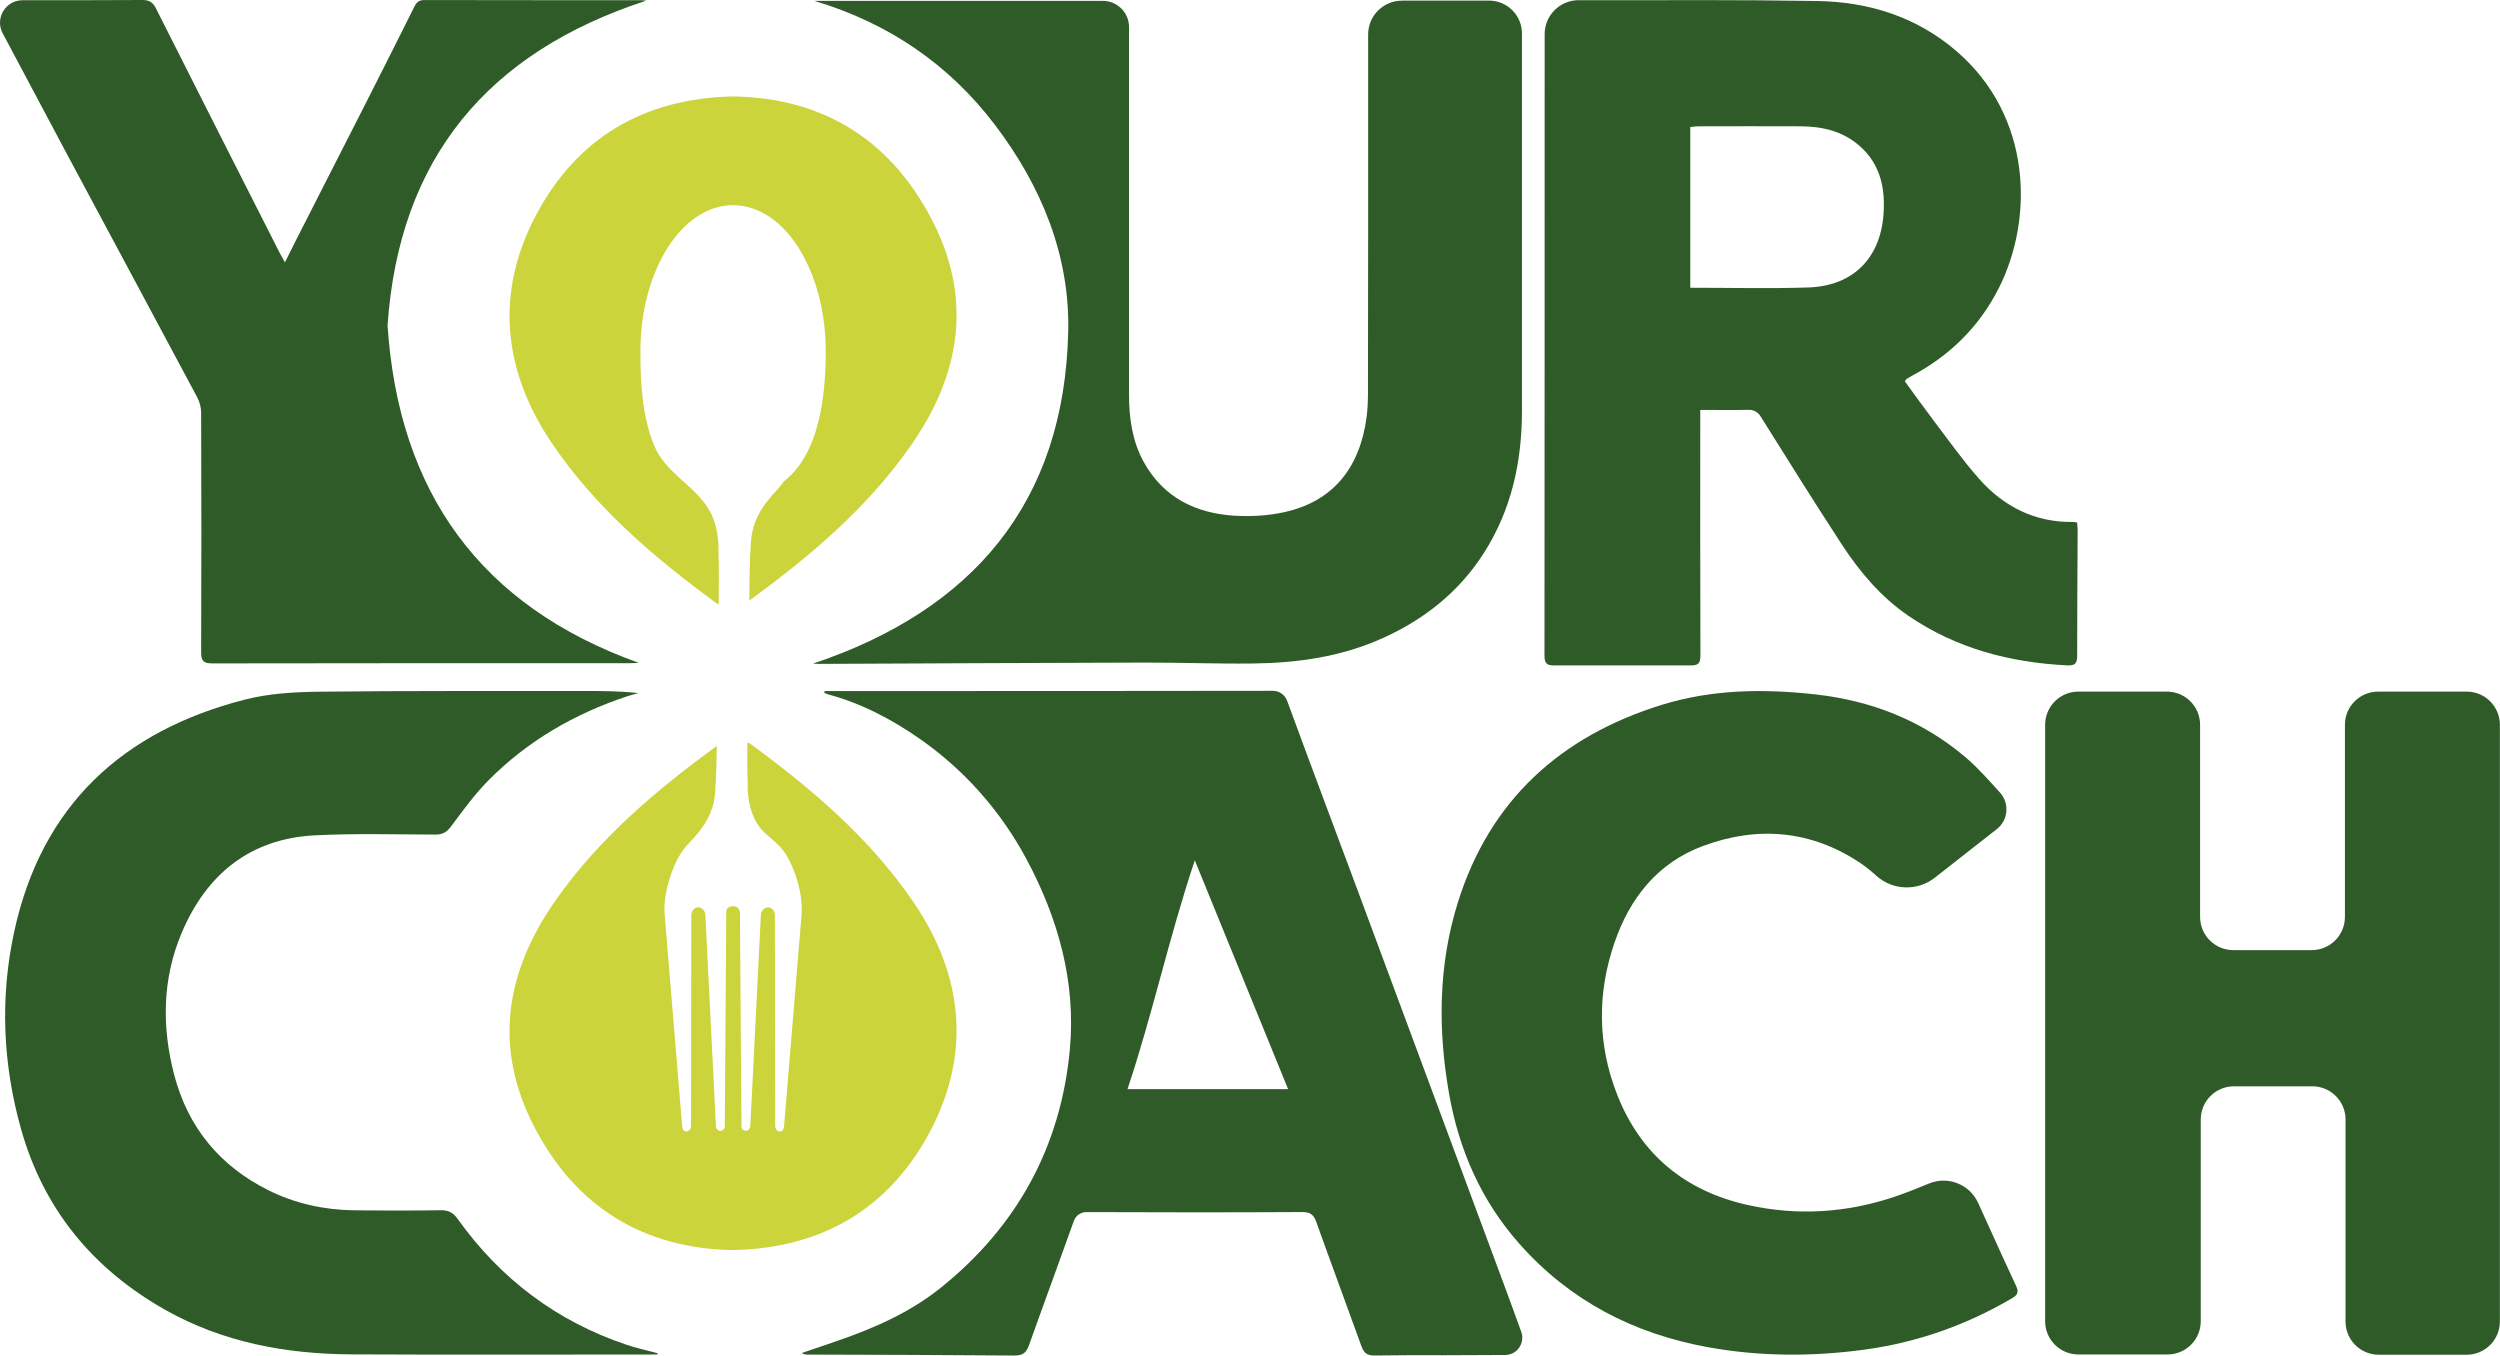 <?xml version="1.0" encoding="UTF-8"?>
<svg id="Layer_1" data-name="Layer 1" xmlns="http://www.w3.org/2000/svg" viewBox="0 0 573.59 311.01">
  <defs>
    <style>
      .cls-1 {
        fill: #2f5b28;
      }

      .cls-1, .cls-2 {
        stroke-width: 0px;
      }

      .cls-2 {
        fill: #cbd43b;
      }
    </style>
  </defs>
  <g>
    <path class="cls-2" d="M213.72,50.24c-9.55-18.28-24.96-27.76-45.46-28.12-20.63.4-35.97,9.64-45.29,27.26-9.4,17.78-7.62,35.65,3.68,52.35,9.96,14.73,23.31,26.09,37.48,36.49.22.16.48.29.77.4.11-9.46-.08-12.78-.08-12.78h.05c-.05-3.02-.61-6.17-2.14-8.79-3.37-5.8-10.08-8.44-12.71-14.99-2.69-6.68-3.09-14.36-3.09-21.47,0-18.51,9.52-33.51,21.26-33.51.35,0,.69.01,1.04.04.12,0,.25.03.37.04.22.02.43.04.65.08.15.02.3.05.46.08.18.03.36.07.54.11.17.04.34.08.5.13.16.04.32.09.47.13.18.05.36.11.53.17.14.05.28.1.42.15.19.07.37.14.56.22.12.05.25.11.37.17.19.09.39.18.58.27.11.05.21.11.32.17.2.11.41.21.61.33,0,0,.01,0,.02,0h0c8.08,4.75,13.83,17.02,13.83,31.41,0,10.01-1.44,17.3-3.89,22.47-.02.05-.04.1-.07.14-.2.41-.4.81-.62,1.2-.03.06-.06.11-.09.16-.21.38-.43.75-.66,1.11-.02.04-.05.07-.07.11-.47.73-.97,1.41-1.49,2.03-.03.04-.06.08-.1.12-.25.29-.5.57-.76.84-.04.05-.09.09-.13.14-.26.26-.52.52-.79.76-.04.03-.08.07-.11.1-.28.25-.57.49-.86.71-.45.66-.94,1.28-1.49,1.88-.24.25-.47.5-.69.75-.08.09-.15.17-.23.26-.14.16-.28.32-.42.48-.09.11-.18.22-.27.33-.11.13-.22.27-.33.4-.1.12-.19.24-.29.36-.09.12-.19.24-.28.36-.1.13-.19.26-.29.39-.08.11-.15.21-.23.32-.1.14-.19.28-.29.42-.06.09-.12.19-.18.28-.1.15-.2.31-.29.46-.04.07-.08.14-.12.21-.5.86-.92,1.75-1.25,2.69,0,.02-.02.04-.02.06-.08.22-.15.45-.21.67-.01.05-.03.09-.04.14-.06.22-.12.45-.18.68-.01.05-.02.1-.04.15-.05.23-.1.47-.15.71,0,.05-.02.09-.02.14-.04.25-.08.51-.12.77,0,.03,0,.05,0,.08-.04.28-.07.57-.09.86,0,0,0,0,0,0-.05.62-.08,1.27-.08,1.95h-.04c-.07,1.13-.23,4.58-.25,11.53,13.91-10.17,27.03-21.21,37.04-35.54,11.55-16.53,14.23-33.89,4.75-52.03Z"/>
    <path class="cls-2" d="M209.74,207.22c-9.96-14.73-23.31-26.09-37.48-36.49-.22-.16-.49-.3-.79-.41-.05,7.35.1,10,.1,10h-.05c.05,2.94.61,6.01,2.14,8.57,1.21,2.03,3.27,3.34,4.91,4.97,1.82,1.8,2.88,4.06,3.77,6.44,1.1,2.96,1.78,6.33,1.57,9.51l-4.02,48.57s-.07,1.23-.95,1.23c0,0-1.13,0-1.09-1.49l-.06-46.01s0,0,0,0v-2.05c-.06-1.85-1.59-1.91-1.59-1.91-1.41.17-1.62,1.53-1.62,1.53l-2.43,48.61c-.14,1.28-1.02,1.15-1.02,1.15-.99-.04-1.02-.98-1.02-.98l-.34-48.91s.09-1.57-1.57-1.63c0,0-1.79-.06-1.57,1.63l-.34,48.91s-.03.94-1.02.98c0,0-.88.13-1.02-1.15l-2.43-48.61s-.21-1.36-1.62-1.53c0,0-1.54.06-1.59,1.91l-.06,48.06c.03,1.49-1.09,1.49-1.09,1.49-.88,0-.95-1.23-.95-1.23,0,0-4.01-48.53-4.02-48.57-.21-2.59.27-5.28,1.02-7.79,0,0,0,0,0,0,0,0,0-.01,0-.02.15-.5.31-1,.48-1.49.92-2.63,2.12-5.03,4.07-7.06.34-.35.66-.7.97-1.04.07-.08.15-.16.22-.24.31-.35.61-.69.89-1.04,0,0,0,0,0,0,.28-.34.54-.68.79-1.03.05-.06.09-.13.14-.19.51-.71.95-1.42,1.34-2.16.02-.05.05-.09.07-.14.38-.76.7-1.55.96-2.38.01-.03.02-.07.03-.1.13-.43.24-.86.33-1.32,0,0,0,0,0,0,.24-1.19.36-2.47.36-3.92h.04c.06-.95.19-3.63.24-8.75-13.9,10.17-27.02,21.2-37.03,35.52-11.55,16.53-14.23,33.89-4.75,52.03,9.55,18.28,24.96,27.76,45.46,28.12,20.63-.4,35.97-9.64,45.29-27.26,9.4-17.78,7.62-35.65-3.68-52.35Z"/>
  </g>
  <path class="cls-1" d="M189.22,158.55c1.46,0,2.92,0,4.38,0,36.54,0,61.9.01,98.44-.05,1.46,0,2.77.91,3.27,2.28,5.24,14.28,10.6,28.51,15.91,42.77,5.88,15.81,11.75,31.64,17.62,47.46,5.82,15.69,11.65,31.37,17.47,47.07.92,2.49,1.82,4.98,2.73,7.51s-.96,5.28-3.69,5.29c-5.54.03-13.25.06-13.68.06-11.18,0-5.15-.04-16.33.06-1.74.01-2.43-.62-2.98-2.14-3.42-9.52-6.96-18.99-10.36-28.51-.61-1.71-1.42-2.27-3.28-2.26-16.49.09-32.98.08-49.47.01-1.29,0-2.43.8-2.87,2.02-3.38,9.5-6.89,18.96-10.27,28.47-.62,1.74-1.39,2.43-3.39,2.42-19.56-.15-27.94-.16-47.5-.22-.4,0-.81-.05-1.28-.35,2.59-.88,5.19-1.75,7.78-2.65,8.62-2.97,16.95-6.57,24.12-12.33,17.56-14.09,27.6-32.49,29.63-54.8,1.4-15.37-2.68-29.96-9.99-43.6-5.9-11.01-14.33-20.53-24.6-27.65-6.41-4.44-13.28-8.05-20.88-10.09-.31-.08-.6-.24-.9-.37.04-.14.07-.28.11-.42ZM274.13,197.39c-5.97,17.84-9.63,35.11-15.44,52.5h36.85c-7.12-17.47-14.15-34.71-21.41-52.5Z"/>
  <path class="cls-1" d="M354.4,7.86c-.02-4.31,3.48-7.82,7.79-7.82h4.26c20.33.04,30.12-.13,50.45.19,11.88.19,22.86,3.62,32.05,11.56,17.32,14.97,17.69,38.47,9.61,54.39-4.49,8.84-11.21,15.39-19.88,20.04-.43.23-.86.47-1.27.73-.1.07-.15.22-.36.55,2.16,2.95,4.33,6.01,6.59,8.99,3.42,4.5,6.69,9.13,10.43,13.36,5.66,6.4,12.8,10.02,21.55,9.91.27,0,.54.07.94.12.05.64.13,1.25.13,1.85-.04,9.57-.13,19.14-.11,28.71,0,1.72-.47,2.31-2.25,2.22-13.16-.64-25.54-3.89-36.5-11.39-6.23-4.26-11.11-10.01-15.22-16.3-6.37-9.75-12.53-19.65-18.72-29.52-.57-.91-1.57-1.44-2.64-1.42-3.63.07-7.27.02-11.15.02v2.42c0,17.95-.03,35.91.04,53.86,0,1.93-.48,2.43-2.65,2.34-3.71-.14,3.71-.02,0,0h-30.53c-1.65,0,1.65-.08,0,0-2.06.09-2.6-.42-2.6-2.24.04-49.46.03-92.62.04-142.08,0-.07,0-.23,0-.48ZM387.8,66.02c9.15,0,18.09.22,27.01-.06,10.16-.31,16.52-6.51,17.32-16.61.47-5.98-.62-11.59-5.42-15.83-3.88-3.43-8.57-4.52-13.59-4.54-7.82-.03-15.65-.02-23.47,0-.59,0-1.19.11-1.84.17v36.87Z"/>
  <path class="cls-1" d="M530.56,249.24h-18.02c-4.2,0-7.61,3.41-7.61,7.61v46.3c0,4.2-3.41,7.61-7.61,7.61h-20.48c-4.2,0-7.61-3.41-7.61-7.61v-136.86c0-4.2,3.41-7.61,7.61-7.61h20.33c4.2,0,7.61,3.41,7.61,7.61v44.09c0,4.2,3.41,7.61,7.61,7.61h18.01c4.2,0,7.61-3.41,7.61-7.61v-44.09c0-4.2,3.41-7.61,7.61-7.61h20.33c4.2,0,7.61,3.41,7.61,7.61v136.92c0,4.2-3.41,7.61-7.61,7.61h-20.19c-4.2,0-7.61-3.41-7.61-7.61v-46.36c0-4.2-3.41-7.61-7.61-7.61Z"/>
  <path class="cls-1" d="M321.67.14h19.98c4.16,0,7.54,3.37,7.54,7.54,0,4.81,0,10.2,0,10.62,0,30.6,0,45.37,0,75.98,0,11.69-2.42,22.76-8.8,32.7-5.71,8.9-13.68,15.19-23.28,19.49-9.42,4.22-19.41,5.64-29.61,5.76-8.35.1-16.71-.23-25.07-.21-24.86.06-49.73.2-74.59.3-.54,0-1.07-.05-1.3-.06,36.48-12.24,57.71-36.8,58.55-76.29.37-17.47-6.21-33.37-16.83-47.34-10.64-14-24.52-23.37-41.41-28.43h66.18c3.32,0,6.01,2.69,6.01,6.01v13.16c0,29.28,0,41.93,0,71.2,0,5.36.74,10.64,3.36,15.39,4.54,8.23,11.99,11.86,21.02,12.37,3.72.21,7.59-.02,11.22-.82,11.03-2.41,17.29-9.95,18.89-21.66.25-1.82.32-3.67.33-5.51.06-29.29.04-42.75.04-72.04V7.91c0-4.29,3.48-7.76,7.76-7.76Z"/>
  <path class="cls-1" d="M458.11,190.25c-4.82,3.78-9.56,7.49-14.2,11.13-3.99,3.13-9.65,2.94-13.42-.46-1.16-1.05-2.35-2.03-3.62-2.88-11.29-7.57-23.6-8.62-36.2-3.92-10.39,3.87-16.73,11.95-20.24,22.14-4.01,11.62-3.9,23.42.6,34.88,5.4,13.76,15.65,22.17,30.05,25.35,11.37,2.51,22.67,1.79,33.68-1.94,2.62-.89,5.2-1.92,7.8-3,4.35-1.81,9.35.16,11.3,4.45,1,2.19,1.92,4.23,2.36,5.19,3.04,6.67,3.22,7.15,6.32,13.79.63,1.34.51,2.04-.82,2.83-10.54,6.21-21.83,10.2-33.97,11.85-12,1.62-24,1.59-35.9-.57-17.01-3.08-31.67-10.65-43.24-23.71-8.76-9.88-13.87-21.53-16.14-34.45-2.6-14.78-2.48-29.54,2.04-43.95,7.36-23.46,23.59-38.06,46.71-45.25,11.51-3.57,23.37-3.74,35.3-2.41,12.91,1.44,24.51,6,34.44,14.42,2.86,2.43,5.35,5.3,7.89,8.08h0c2.25,2.48,1.93,6.35-.71,8.41Z"/>
  <path class="cls-1" d="M150.84,310.77c-23.4,0-46.81.09-70.21-.03-15.01-.08-29.51-2.75-42.73-10.22-16.53-9.35-27.87-23-33.06-41.44-4.22-15-4.87-30.2-1.56-45.41,6.28-28.84,24.78-45.9,52.78-53.13,5.54-1.43,11.46-1.77,17.22-1.84,20.26-.23,40.53-.13,60.79-.16,4.1,0,8.2,0,12.37.48-.9.26-1.81.49-2.69.78-11.97,4.01-22.68,10.18-31.59,19.15-3.23,3.25-5.96,7.02-8.71,10.71-1,1.34-1.98,1.83-3.6,1.82-9.22-.03-18.46-.29-27.66.18-14.88.77-24.83,8.99-30.48,22.31-4.48,10.56-4.63,21.63-1.73,32.68,3.16,12.04,10.47,20.87,21.55,26.41,6.19,3.09,12.89,4.55,19.83,4.63,6.57.08,13.14.08,19.7-.02,1.79-.03,2.86.48,3.93,1.98,9.83,13.77,22.73,23.51,38.81,28.9,2.31.78,4.72,1.29,7.08,1.93l-.04.28Z"/>
  <path class="cls-1" d="M.61,7.63C-1.22,4.19,1.28.05,5.18.05c8.52,0,21.06,0,27.44-.05,1.63-.01,2.44.49,3.18,1.96,9.41,18.7,18.89,37.37,28.36,56.04.31.61.67,1.2,1.22,2.19.87-1.75,1.58-3.21,2.32-4.66,5.29-10.39,10.59-20.76,15.87-31.16,3.85-7.59,7.69-15.18,11.48-22.8.52-1.06,1.08-1.56,2.34-1.56,16.56.04,33.12.03,49.68.03.4,0,.79.07,1.21.11-36.25,11.8-56.72,36.05-59.36,74.52,2.54,38.24,21.26,64.38,57.62,77.41-.47.02-1.13.08-1.79.08-32,0-64-.01-96,.05-1.97,0-2.6-.45-2.6-2.52.08-18.3.06-36.61,0-54.92,0-1.26-.32-2.5-.91-3.62-9.91-18.58-19.88-37.12-29.82-55.68C11.52,28.18,4.87,15.67.61,7.63Z"/>
</svg>